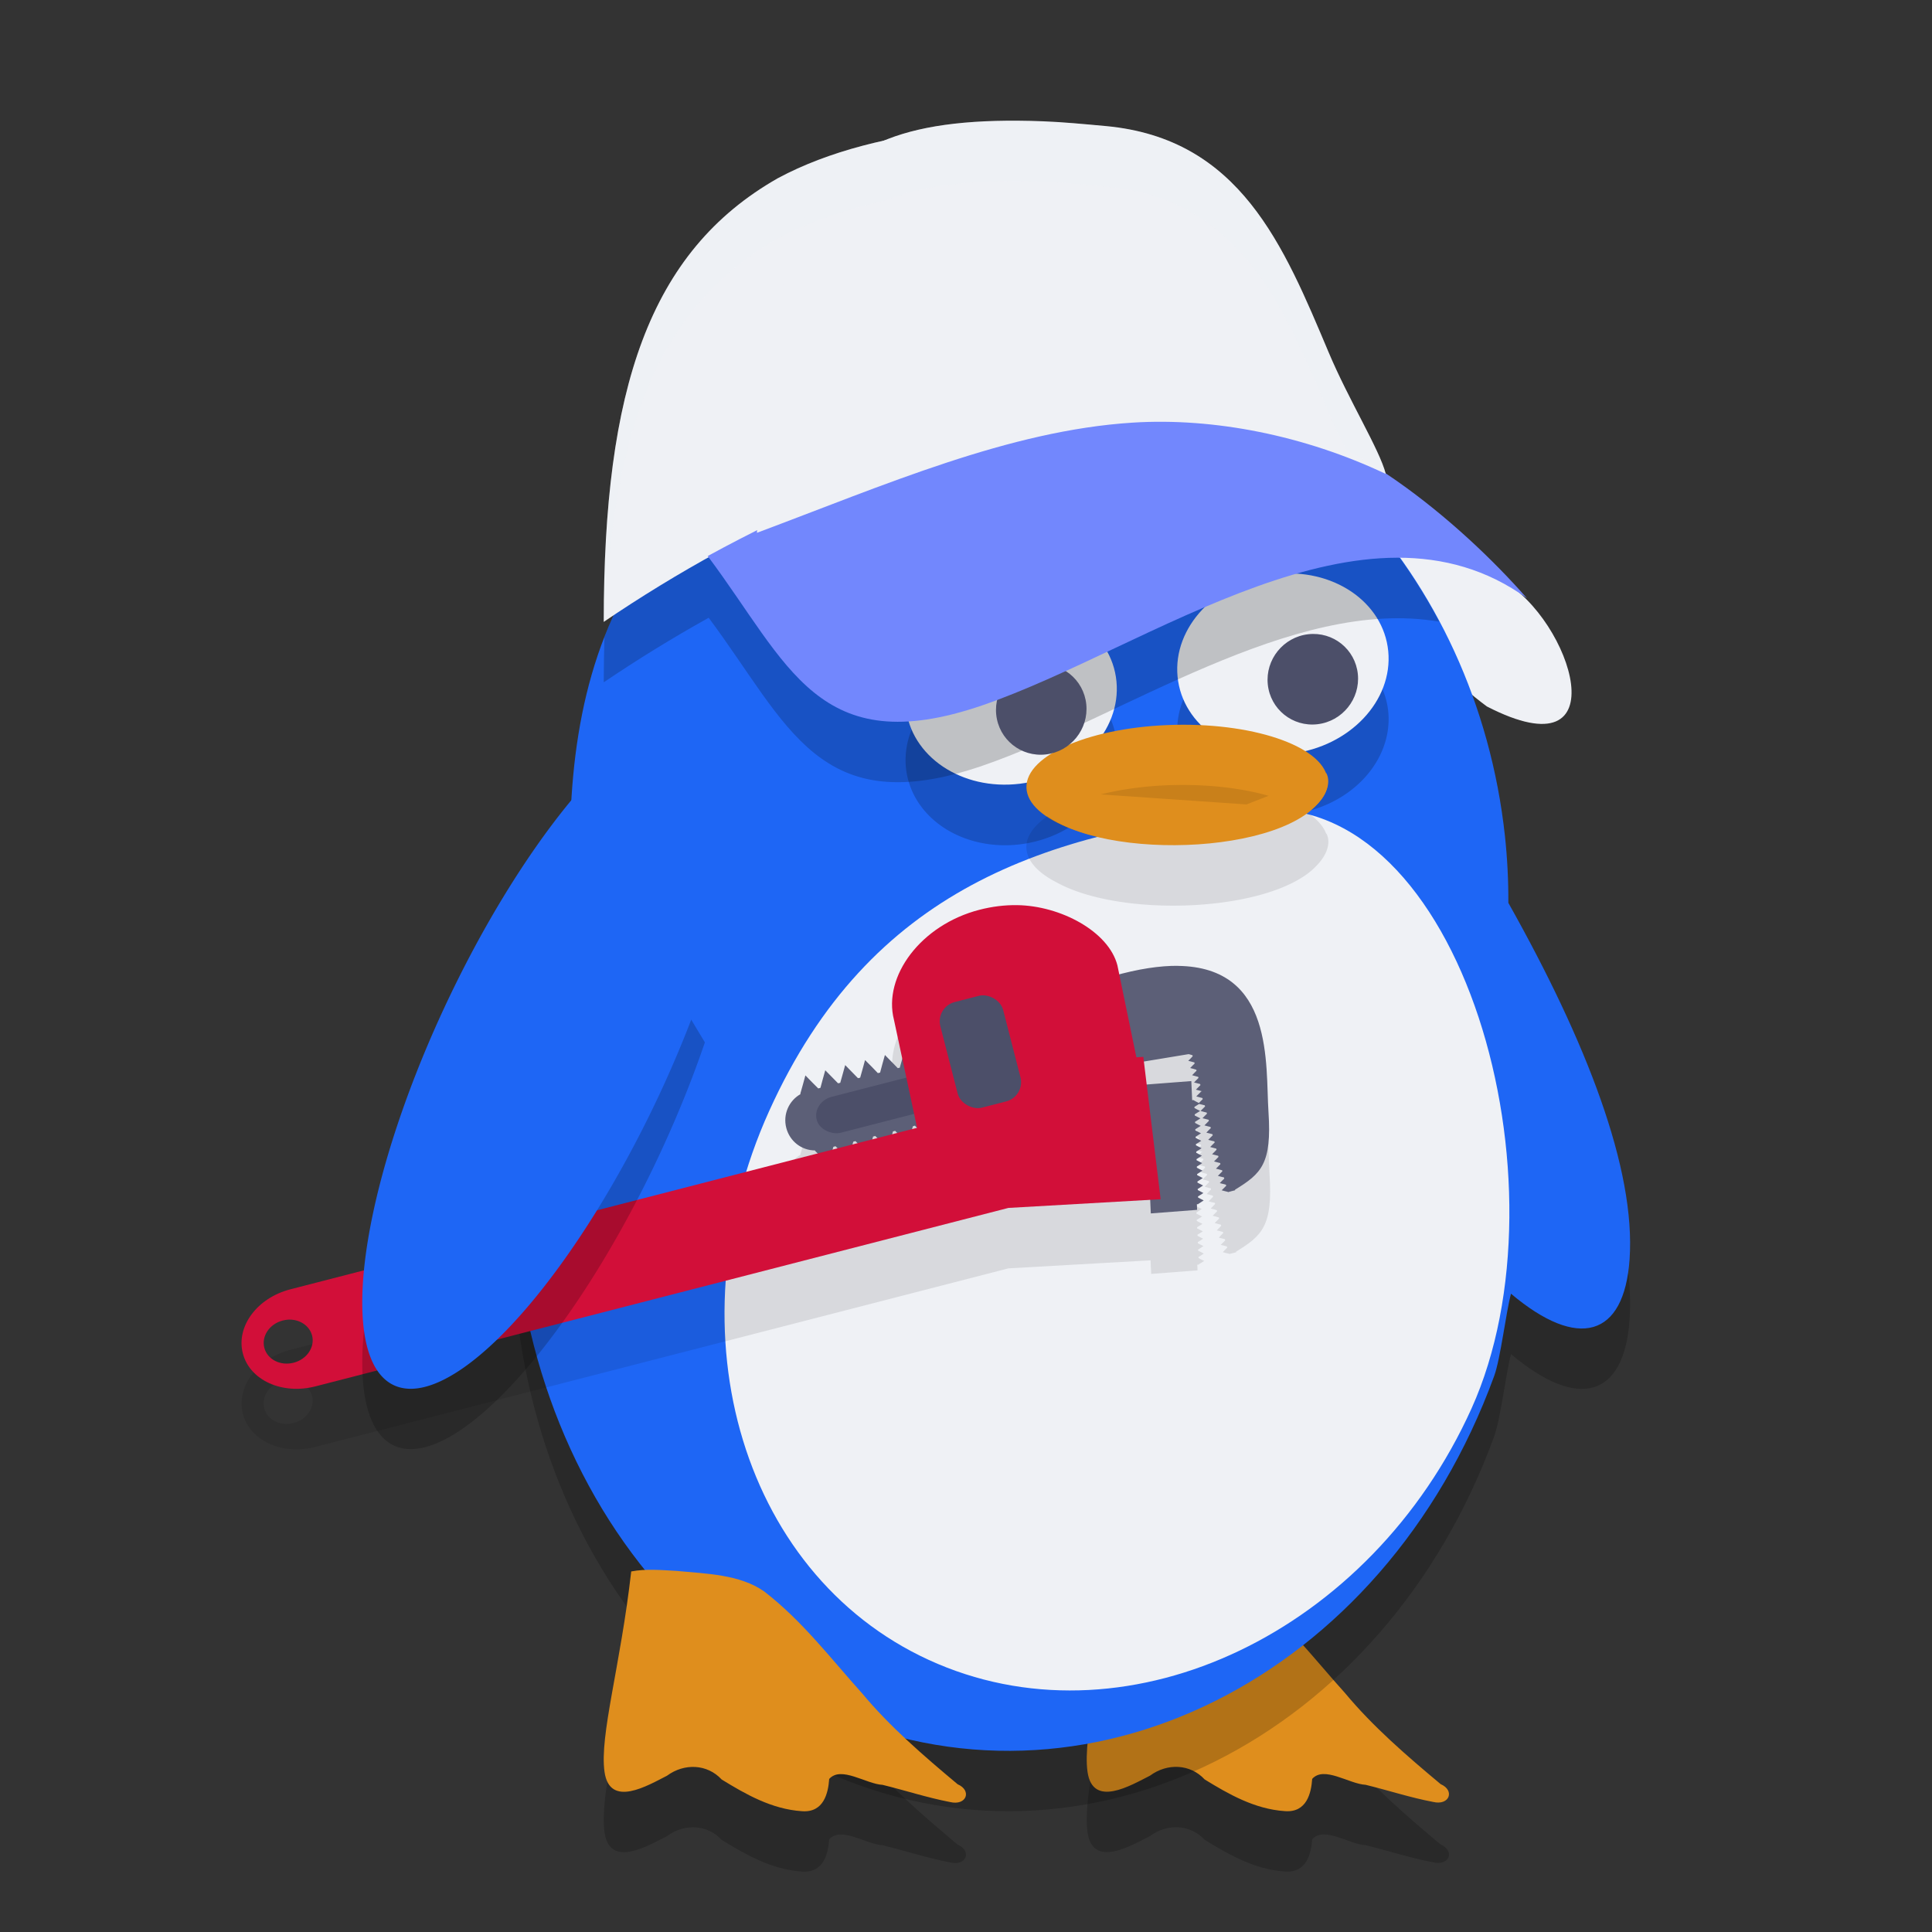 <svg xmlns="http://www.w3.org/2000/svg" width="32" height="32" version="1.1">
 <rect width="100%" height="100%" fill="#333333" stroke="none"/>
 <path style="opacity:0.2" d="m 18.455,27.026 c -0.178,1.572 -0.528,2.719 -0.442,3.322 0.087,0.603 0.718,0.222 1.034,0.063 0.287,-0.212 0.668,-0.196 0.906,0.062 0.394,0.242 0.828,0.492 1.329,0.525 0.364,0.028 0.436,-0.304 0.452,-0.534 0.197,-0.221 0.611,0.084 0.885,0.098 0.373,0.091 0.737,0.211 1.115,0.283 0.276,0.067 0.367,-0.191 0.128,-0.294 -0.565,-0.472 -1.123,-0.954 -1.581,-1.505 -0.52,-0.576 -0.986,-1.196 -1.624,-1.69 -0.403,-0.282 -0.954,-0.293 -1.453,-0.34 -0.248,-0.013 -0.504,-0.038 -0.749,0.008 z"/>
 <path style="fill:#eff1f5" d="M 24.627,11.701 C 23.531,10.889 23.081,9.943 21.873,9.238 23.695,8.89 23.734,8.983 24.878,9.614 26.028,10.25 26.859,12.85 24.627,11.701 Z"/>
 <path style="fill:#df8e1d" d="m 18.455,26.026 c -0.178,1.572 -0.528,2.719 -0.442,3.322 0.087,0.603 0.718,0.222 1.034,0.063 0.287,-0.212 0.668,-0.196 0.906,0.062 0.394,0.242 0.828,0.492 1.329,0.525 0.364,0.028 0.436,-0.304 0.452,-0.534 0.197,-0.221 0.611,0.084 0.885,0.098 0.373,0.091 0.737,0.211 1.115,0.283 0.276,0.067 0.367,-0.191 0.128,-0.294 -0.565,-0.472 -1.123,-0.954 -1.581,-1.505 -0.52,-0.576 -0.986,-1.196 -1.624,-1.69 -0.403,-0.282 -0.954,-0.293 -1.453,-0.34 -0.248,-0.013 -0.504,-0.038 -0.749,0.008 z"/>
 <path style="opacity:0.2" d="m 17.367,6.872 c -0.37,-0.02 -0.741,-0.01 -1.109,0.03 -2.351,0.261 -4.604,1.683 -5.812,3.745 -0.891,1.52 -1.091,3.394 -0.975,5.375 -0.107,0.224 -0.206,0.451 -0.298,0.683 -1.83,5.016 0.173,10.669 4.474,12.626 4.302,1.956 9.273,-0.525 11.102,-5.542 0.104,-0.285 0.197,-1.066 0.278,-1.361 1.113,0.939 1.874,0.718 1.964,-0.57 0.103,-1.493 -0.711,-3.597 -2.008,-5.904 0.002,-0.368 -0.017,-0.737 -0.056,-1.104 -0.473,-4.367 -3.695,-7.766 -7.56,-7.977 z"/>
 <path style="fill:#1e66f5" d="m 17.367,5.872 c -0.37,-0.02 -0.741,-0.01 -1.109,0.03 -2.351,0.261 -4.604,1.683 -5.812,3.745 -0.891,1.52 -1.091,3.394 -0.975,5.375 -0.107,0.224 -0.206,0.451 -0.298,0.683 -1.83,5.016 0.173,10.669 4.474,12.626 4.302,1.956 9.273,-0.525 11.102,-5.542 0.104,-0.285 0.197,-1.066 0.278,-1.361 1.113,0.939 1.874,0.718 1.964,-0.57 0.103,-1.493 -0.711,-3.597 -2.008,-5.904 0.002,-0.368 -0.017,-0.737 -0.056,-1.104 -0.473,-4.367 -3.695,-7.766 -7.56,-7.977 z"/>
 <path style="opacity:0.2" d="m 21.355,10.501 a 1.491,1.758 79.607 0 0 -0.25,0.016 1.491,1.758 79.607 0 0 -1.6,1.695 1.491,1.758 79.607 0 0 1.889,1.273 1.491,1.758 79.607 0 0 1.6,-1.695 1.491,1.758 79.607 0 0 -1.639,-1.289 z m -4.5,0.5 a 1.491,1.758 79.607 0 0 -0.25,0.016 1.491,1.758 79.607 0 0 -1.6,1.695 1.491,1.758 79.607 0 0 1.889,1.273 1.491,1.758 79.607 0 0 1.6,-1.695 1.491,1.758 79.607 0 0 -1.639,-1.289 z"/>
 <path style="fill:#eff1f5" d="m 24.373,23.329 c -1.669,3.695 -5.63,5.59 -8.841,4.23 -3.21,-1.36 -4.461,-5.462 -2.792,-9.158 1.67,-3.695 4.603,-4.62 8.009,-4.982 3.476,-0.369 5.293,6.215 3.624,9.91 z"/>
 <path style="opacity:0.1" d="m 16.846,15.992 c -0.201,-0.003 -0.411,0.022 -0.623,0.076 -0.97,0.25 -1.6,1.103 -1.414,1.824 l 0.137,0.641 -0.002,0.008 -0.041,0.145 c -0.011,0.002 -0.02,0.005 -0.031,0.008 l -0.105,-0.107 -0.107,-0.109 -0.043,0.15 -0.039,0.141 -0.037,0.01 -0.1,-0.105 -0.111,-0.111 -0.041,0.15 -0.039,0.143 -0.037,0.008 L 14.109,18.756 14,18.644 l -0.043,0.15 -0.039,0.143 -0.035,0.008 -0.104,-0.105 -0.109,-0.109 -0.041,0.15 -0.039,0.141 -0.035,0.01 -0.104,-0.104 -0.109,-0.113 -0.041,0.15 -0.041,0.145 h -0.004 l 0.002,0.006 0.002,0.01 c -0.191,0.108 -0.294,0.334 -0.236,0.559 0.058,0.225 0.257,0.373 0.477,0.375 l 0.002,0.008 0.002,0.006 0.002,-0.002 0.033,0.035 -8.73,2.25 c -0.55,0.142 -0.902,0.615 -0.787,1.061 0.115,0.446 0.651,0.689 1.201,0.547 l 11.479,-2.957 2.354,-0.133 0.01,0.225 0.768,-0.059 -0.004,-0.094 h 0.016 0.008 v -0.006 l 0.041,-0.025 0.049,-0.031 -0.051,-0.025 -0.043,-0.023 v -0.018 l 0.041,-0.025 0.047,-0.031 -0.051,-0.027 -0.043,-0.021 v -0.018 l 0.041,-0.027 0.047,-0.031 -0.051,-0.025 -0.041,-0.021 -0.002,-0.02 0.041,-0.025 0.047,-0.031 -0.051,-0.027 -0.041,-0.021 -0.002,-0.018 0.041,-0.025 0.049,-0.031 -0.051,-0.027 -0.043,-0.021 -0.002,-0.02 0.041,-0.025 0.049,-0.031 -0.051,-0.025 -0.043,-0.023 -0.002,-0.018 0.041,-0.025 0.049,-0.031 -0.051,-0.025 -0.043,-0.023 v -0.018 l 0.041,-0.027 0.047,-0.031 -0.051,-0.025 -0.041,-0.021 -0.002,-0.02 0.041,-0.025 0.047,-0.031 -0.051,-0.025 -0.041,-0.023 -0.002,-0.018 0.041,-0.025 0.047,-0.031 -0.049,-0.027 -0.043,-0.021 -0.002,-0.02 0.041,-0.025 0.049,-0.029 -0.051,-0.027 -0.043,-0.023 -0.002,-0.018 0.041,-0.025 0.051,-0.031 -0.053,-0.025 -0.043,-0.023 v -0.018 l 0.041,-0.027 0.049,-0.029 -0.053,-0.025 -0.043,-0.023 v -0.018 l 0.041,-0.027 0.037,-0.023 0.047,0.012 0.047,0.012 0.006,0.018 -0.035,0.035 -0.041,0.041 0.057,0.016 0.047,0.012 0.004,0.018 -0.033,0.033 -0.041,0.041 0.057,0.014 0.045,0.014 0.006,0.018 -0.033,0.033 -0.041,0.041 0.055,0.016 0.047,0.012 0.004,0.018 -0.033,0.033 -0.039,0.043 0.055,0.014 0.045,0.012 0.006,0.018 -0.033,0.035 -0.041,0.041 0.055,0.016 0.047,0.01 0.006,0.018 -0.033,0.035 -0.041,0.041 0.055,0.014 0.047,0.014 0.004,0.018 -0.033,0.033 -0.041,0.041 0.057,0.014 0.047,0.014 0.004,0.018 -0.033,0.033 -0.041,0.041 0.057,0.016 0.047,0.012 0.004,0.018 -0.033,0.035 -0.041,0.041 0.057,0.014 0.045,0.012 0.006,0.018 -0.035,0.035 -0.039,0.041 0.055,0.014 0.047,0.012 0.004,0.02 -0.033,0.033 -0.041,0.041 0.057,0.014 0.045,0.012 0.006,0.02 -0.033,0.033 -0.041,0.041 0.055,0.016 0.047,0.01 0.002,0.006 0.092,-0.023 c 0,0 0.002,0 0.002,0 l 0.025,-0.008 -0.004,-0.008 c 0.438,-0.269 0.612,-0.43 0.555,-1.289 -0.052,-0.782 0.103,-2.402 -1.502,-2.42 -0.27,-0.003 -0.595,0.045 -0.975,0.145 l -0.031,-0.15 c -0.145,-0.564 -0.944,-0.989 -1.662,-0.998 z m 2.842,2.467 0.018,0.004 0.047,0.014 0.004,0.018 -0.033,0.035 -0.041,0.039 0.057,0.016 0.047,0.012 0.004,0.018 -0.033,0.035 -0.041,0.041 0.057,0.014 0.047,0.014 0.004,0.016 -0.035,0.035 -0.039,0.041 0.055,0.014 0.047,0.014 0.006,0.018 -0.035,0.033 -0.039,0.041 0.055,0.014 0.047,0.012 0.006,0.02 -0.035,0.033 -0.041,0.041 0.057,0.016 0.043,0.01 -0.012,0.004 -0.008,0.004 v 0.004 l -0.033,0.033 -0.041,0.041 0.057,0.016 0.045,0.012 0.006,0.02 -0.033,0.033 -0.031,0.029 -0.041,-0.02 -0.043,-0.023 v -0.004 l -0.027,0.002 -0.014,-0.316 -0.742,0.057 -0.047,-0.381 z m -4.535,1.189 0.031,0.033 -0.076,0.02 0.012,-0.041 c 0.011,-0.003 0.022,-0.008 0.033,-0.012 z m -0.326,0.086 0.029,0.031 -0.078,0.02 0.012,-0.041 z m -0.33,0.084 0.031,0.031 -0.078,0.021 0.012,-0.043 z m -0.328,0.086 0.029,0.031 -0.076,0.02 0.012,-0.041 z m -0.33,0.084 0.031,0.031 -0.078,0.021 0.012,-0.043 z M 4.764,22.857 c 0.189,-0.014 0.361,0.095 0.404,0.264 0.05,0.193 -0.088,0.393 -0.307,0.449 -0.219,0.056 -0.435,-0.053 -0.484,-0.246 -0.05,-0.193 0.086,-0.397 0.305,-0.453 0.027,-0.007 0.055,-0.012 0.082,-0.014 z"/>
 <path style="fill:#5c5f77" d="m 19.513,15.997 c -0.297,-0.003 -0.655,0.049 -1.085,0.171 l 0.351,1.442 0.907,-0.15 0.019,0.004 0.046,0.014 0.004,0.016 -0.033,0.036 -0.041,0.04 0.056,0.015 0.046,0.012 0.004,0.018 -0.034,0.034 -0.04,0.041 0.056,0.014 0.046,0.014 0.004,0.016 -0.034,0.034 -0.04,0.041 0.055,0.015 0.046,0.012 0.005,0.018 -0.034,0.034 -0.04,0.041 0.055,0.014 0.046,0.012 0.005,0.018 -0.034,0.034 -0.041,0.041 0.056,0.015 0.044,0.011 -0.012,0.004 -0.008,0.003 0.001,0.004 -0.034,0.034 -0.041,0.041 0.056,0.015 0.046,0.012 0.005,0.018 -0.034,0.034 -0.03,0.03 -0.042,-0.021 -0.042,-0.023 v -0.004 l -0.027,0.001 -0.014,-0.316 -0.767,0.059 0.096,2.133 0.767,-0.059 -0.004,-0.094 h 0.016 0.008 v -0.005 l 0.041,-0.026 0.048,-0.031 -0.051,-0.026 -0.042,-0.022 -0.001,-0.019 0.041,-0.025 0.048,-0.031 -0.051,-0.027 -0.042,-0.022 -0.001,-0.018 0.041,-0.026 0.048,-0.031 -0.051,-0.026 -0.042,-0.022 -0.001,-0.019 0.041,-0.026 0.048,-0.03 -0.051,-0.027 -0.042,-0.022 -0.001,-0.018 0.041,-0.026 0.048,-0.031 -0.051,-0.026 -0.042,-0.022 -0.001,-0.019 0.041,-0.026 0.048,-0.031 -0.051,-0.026 -0.042,-0.022 -0.001,-0.018 0.041,-0.026 0.048,-0.031 -0.051,-0.026 -0.042,-0.022 -0.001,-0.019 0.041,-0.026 0.048,-0.031 -0.051,-0.026 -0.042,-0.022 -0.001,-0.019 0.041,-0.025 0.048,-0.031 -0.051,-0.026 -0.042,-0.023 -0.001,-0.018 0.041,-0.026 0.048,-0.031 -0.051,-0.026 -0.042,-0.022 -0.001,-0.019 0.041,-0.026 0.049,-0.03 -0.052,-0.026 -0.042,-0.023 -0.001,-0.018 0.041,-0.026 0.049,-0.031 -0.052,-0.026 -0.042,-0.022 -0.001,-0.019 0.041,-0.026 0.049,-0.03 -0.052,-0.026 -0.042,-0.023 -0.001,-0.018 0.041,-0.026 0.037,-0.023 0.048,0.011 0.046,0.012 0.005,0.018 -0.034,0.034 -0.041,0.041 0.056,0.015 0.046,0.012 0.004,0.018 -0.033,0.033 -0.041,0.042 0.056,0.014 0.046,0.012 0.004,0.018 -0.033,0.034 -0.041,0.041 0.056,0.015 0.045,0.011 0.005,0.019 -0.034,0.033 -0.04,0.042 0.056,0.014 0.045,0.012 0.005,0.018 -0.034,0.034 -0.041,0.041 0.056,0.015 0.046,0.011 0.005,0.018 -0.034,0.034 -0.041,0.041 0.056,0.015 0.046,0.012 0.004,0.018 -0.033,0.034 -0.041,0.041 0.056,0.014 0.046,0.012 0.004,0.018 -0.033,0.034 -0.041,0.041 0.056,0.015 0.046,0.012 0.004,0.018 -0.033,0.034 -0.041,0.041 0.056,0.014 0.046,0.012 0.004,0.018 -0.034,0.034 -0.04,0.041 0.055,0.015 0.046,0.011 0.005,0.019 -0.034,0.033 -0.041,0.042 0.056,0.014 0.046,0.012 0.005,0.018 -0.034,0.034 -0.041,0.041 0.056,0.015 0.046,0.011 0.001,0.005 0.092,-0.025 v 0.001 c 9.1e-4,-5.64e-4 0.002,-7.69e-4 0.003,-0.001 l 0.025,-0.007 -0.003,-0.008 c 0.438,-0.269 0.612,-0.43 0.555,-1.289 -0.052,-0.782 0.102,-2.401 -1.503,-2.419 z m -4.199,1.309 -0.042,0.15 -0.04,0.145 -0.031,0.008 -0.105,-0.107 -0.111,-0.112 -0.041,0.15 -0.041,0.145 c -0.011,0.002 -0.022,0.004 -0.033,0.007 l -0.104,-0.107 -0.109,-0.111 -0.042,0.15 -0.038,0.142 -0.037,0.008 -0.101,-0.105 -0.111,-0.111 -0.041,0.15 -0.04,0.142 -0.036,0.008 -0.103,-0.105 -0.109,-0.112 -0.042,0.152 -0.04,0.142 -0.036,0.008 -0.103,-0.105 -0.109,-0.111 -0.042,0.15 -0.038,0.141 -0.036,0.01 -0.104,-0.104 -0.109,-0.112 -0.041,0.15 -0.041,0.145 h -0.003 l 0.001,0.005 0.003,0.01 c -0.191,0.108 -0.294,0.334 -0.236,0.559 0.058,0.225 0.256,0.373 0.476,0.374 l 0.003,0.008 0.001,0.005 0.003,-0.001 0.105,0.108 0.111,0.112 0.041,-0.15 0.04,-0.142 0.036,-0.01 0.103,0.105 0.109,0.112 0.042,-0.15 0.04,-0.142 0.036,-0.01 0.103,0.105 0.109,0.112 0.042,-0.15 0.038,-0.142 0.036,-0.01 0.104,0.105 0.109,0.112 0.042,-0.15 0.038,-0.142 0.036,-0.01 0.103,0.105 0.109,0.112 0.042,-0.15 0.04,-0.142 c 0.011,-0.003 0.022,-0.007 0.033,-0.011 l 0.105,0.107 0.109,0.112 0.042,-0.15 0.04,-0.146 0.031,-0.008 0.105,0.108 0.111,0.112 0.041,-0.15 0.041,-0.146 h 0.003 l -0.001,-0.005 -0.082,-0.316 -0.219,0.056 c 0.004,-0.054 -6.59e-4,-0.11 -0.015,-0.165 -0.014,-0.056 -0.037,-0.108 -0.067,-0.153 l 0.219,-0.056 -0.082,-0.317 v -0.005 l -0.003,0.001 -0.107,-0.107 z"/>
 <rect style="fill:#4c4f69" width=".614" height="2.656" x="-21.65" y="-11.14" rx=".307" ry=".334" transform="matrix(-0.249,-0.968,-0.968,0.249,0,0)"/>
 <path style="fill:#d20f39" d="m 16.845,14.992 c -0.201,-0.003 -0.411,0.022 -0.623,0.077 -0.97,0.25 -1.6,1.102 -1.415,1.823 l 0.383,1.788 -10.381,2.675 c -0.55,0.142 -0.902,0.615 -0.787,1.061 0.115,0.446 0.651,0.688 1.201,0.547 l 11.479,-2.956 2.522,-0.144 -0.287,-2.358 -0.115,0.007 -0.314,-1.522 c -0.145,-0.564 -0.945,-0.989 -1.662,-0.998 z M 4.764,21.858 c 0.189,-0.014 0.361,0.094 0.405,0.262 0.05,0.193 -0.087,0.395 -0.306,0.451 -0.219,0.056 -0.435,-0.054 -0.485,-0.247 -0.05,-0.193 0.086,-0.396 0.305,-0.452 0.027,-0.007 0.055,-0.012 0.082,-0.014 z"/>
 <rect style="fill:#4c4f69" width="1.807" height="1.075" x="-21.83" y="-11.93" ry=".329" transform="matrix(-0.249,-0.968,-0.968,0.249,0,0)"/>
 <rect style="fill:#d20f39" width=".879" height="11.941" x="-23.15" y="-11.63" rx=".439" ry=".502" transform="matrix(-0.249,-0.968,-0.968,0.249,0,0)"/>
 <ellipse style="fill:#eff1f5" cx="20.096" cy="13.476" rx="1.757" ry="1.492" transform="matrix(0.993,-0.12,0.096,0.995,0,0)"/>
 <ellipse style="fill:#4c4f69" cx="20.495" cy="13.655" rx=".751" ry=".749" transform="matrix(0.993,-0.114,0.102,0.995,0,0)"/>
 <ellipse style="fill:#eff1f5" cx="15.567" cy="13.432" rx="1.757" ry="1.492" transform="matrix(0.993,-0.12,0.096,0.995,0,0)"/>
 <ellipse style="fill:#df8e1d" cx="19.081" cy="13.395" rx="2.495" ry=".989" transform="matrix(1,-0.021,0.031,1,0,0)"/>
 <path style="opacity:0.2" d="M 11.675,17.265 A 1.918,6.137 25.338 0 1 7.683,23.649 1.918,6.137 25.338 0 1 6.17,21.135 1.918,6.137 25.338 0 1 9.698,13.981"/>
 <path style="fill:#1e66f5" d="M 11.675,16.266 A 1.918,6.137 25.338 0 1 7.683,22.65 1.918,6.137 25.338 0 1 6.17,20.135 1.918,6.137 25.338 0 1 9.698,12.981"/>
 <path style="opacity:0.1" d="M 19.465,13.002 A 0.989,2.495 88.914 0 0 17,14.043 0.989,2.495 88.914 0 0 17.506,14.618 c 0.007,0.004 0.013,0.008 0.02,0.012 a 0.989,2.495 88.914 0 0 0.01,0.004 c 1.057,0.555 3.351,0.474 4.172,-0.203 0.428,-0.365 0.262,-0.623 0.262,-0.623 l -0.004,0.002 a 0.989,2.495 88.914 0 0 -2.5,-0.807 z"/>
 <path style="fill:#df8e1d" d="m 17.01,13.074 3.636,0.25 1.322,-0.518 c 0,0 0.167,0.257 -0.261,0.622 -1.033,0.852 -4.401,0.764 -4.697,-0.355 z"/>
 <path style="opacity:0.2" d="m 10.455,27.027 c -0.178,1.572 -0.528,2.719 -0.442,3.322 0.087,0.603 0.718,0.223 1.034,0.063 0.287,-0.212 0.668,-0.196 0.906,0.062 0.394,0.242 0.828,0.492 1.329,0.525 0.364,0.028 0.436,-0.304 0.452,-0.534 0.197,-0.221 0.611,0.084 0.885,0.098 0.373,0.091 0.737,0.211 1.115,0.284 0.276,0.067 0.367,-0.191 0.128,-0.294 -0.565,-0.472 -1.123,-0.954 -1.581,-1.504 -0.52,-0.577 -0.986,-1.197 -1.624,-1.69 -0.403,-0.282 -0.954,-0.293 -1.453,-0.34 -0.249,-0.013 -0.504,-0.038 -0.749,0.009 z"/>
 <path style="fill:#df8e1d" d="m 10.455,26.027 c -0.178,1.572 -0.528,2.719 -0.442,3.322 0.087,0.603 0.718,0.223 1.034,0.063 0.287,-0.212 0.668,-0.196 0.906,0.062 0.394,0.242 0.828,0.492 1.329,0.525 0.364,0.028 0.436,-0.304 0.452,-0.534 0.197,-0.221 0.611,0.084 0.885,0.098 0.373,0.091 0.737,0.211 1.115,0.284 0.276,0.067 0.367,-0.191 0.128,-0.294 -0.565,-0.472 -1.123,-0.954 -1.581,-1.504 -0.52,-0.577 -0.986,-1.197 -1.624,-1.69 -0.403,-0.282 -0.954,-0.293 -1.453,-0.34 -0.249,-0.013 -0.504,-0.038 -0.749,0.009 z"/>
 <path style="opacity:0.2" d="M 16.812 5.865 C 16.628 5.87 16.442 5.882 16.258 5.902 C 13.907 6.163 11.653 7.585 10.445 9.646 C 10.277 9.935 10.133 10.235 10.012 10.547 C 10.005 10.792 10 11.042 10 11.301 C 10.551 10.928 11.134 10.568 11.738 10.232 C 13.064 12.01 13.561 13.614 16.275 12.682 C 18.563 11.895 21.411 9.876 23.838 10.297 C 22.49 7.758 20.092 6.022 17.367 5.873 C 17.182 5.863 16.997 5.86 16.812 5.865 z"/>
 <path style="fill:#eff1f5" d="M 22.849,7.901 C 19.374,6.235 15.293,7.292 11.9,9.14 11.237,9.501 10.6,9.893 10,10.3 c 0,-3.848 0.746,-6.131 2.882,-7.347 1.685,-0.907 4.277,-1.039 5.916,-0.657 1.049,0.491 0.936,0.642 2.103,1.814 0.203,0.427 1.904,3.786 1.948,3.791 z"/>
 <ellipse style="fill:#4c4f69" cx="15.967" cy="13.639" rx=".751" ry=".749" transform="matrix(0.993,-0.114,0.102,0.995,0,0)"/>
 <path style="fill:#7287fd" d="M 25.291,9.909 C 24.2,8.666 22.204,6.953 20.372,6.814 17.681,6.63 14.527,7.676 11.722,9.21 13.06,10.997 13.55,12.617 16.275,11.681 19.039,10.73 22.621,7.978 25.291,9.909 Z"/>
 <path style="fill:#eff1f5" d="M 22.953,7.85 C 21.612,7.213 20.104,6.915 18.762,7 16.712,7.129 14.648,8.036 12.537,8.825 c 0.404,-4.98 0.27,-6.986 4.738,-6.816 0.322,0.012 0.669,0.045 1.041,0.079 2.225,0.206 2.945,1.981 3.689,3.745 0.334,0.795 0.842,1.608 0.948,2.016 z"/>
 <path style="fill:#eff1f5;opacity:0.2" d="M 16.869 2 C 15.922 1.992 15.204 2.099 14.652 2.326 C 14.012 2.466 13.402 2.672 12.881 2.953 C 10.745 4.17 10 6.453 10 10.301 C 10.008 10.296 10.016 10.29 10.023 10.285 C 10.153 7.047 10.941 5.058 12.881 3.953 C 13.402 3.672 14.012 3.466 14.652 3.326 C 15.204 3.099 15.922 2.992 16.869 3 C 17 3.001 17.136 3.004 17.275 3.01 C 17.598 3.022 17.944 3.055 18.316 3.09 C 20.541 3.296 21.262 5.07 22.006 6.834 C 22.093 7.041 22.191 7.243 22.291 7.443 C 22.515 7.565 22.735 7.698 22.951 7.842 C 22.841 7.431 22.338 6.625 22.006 5.834 C 21.262 4.07 20.541 2.296 18.316 2.09 C 17.944 2.055 17.598 2.022 17.275 2.01 C 17.136 2.004 17 2.001 16.869 2 z"/>
</svg>
